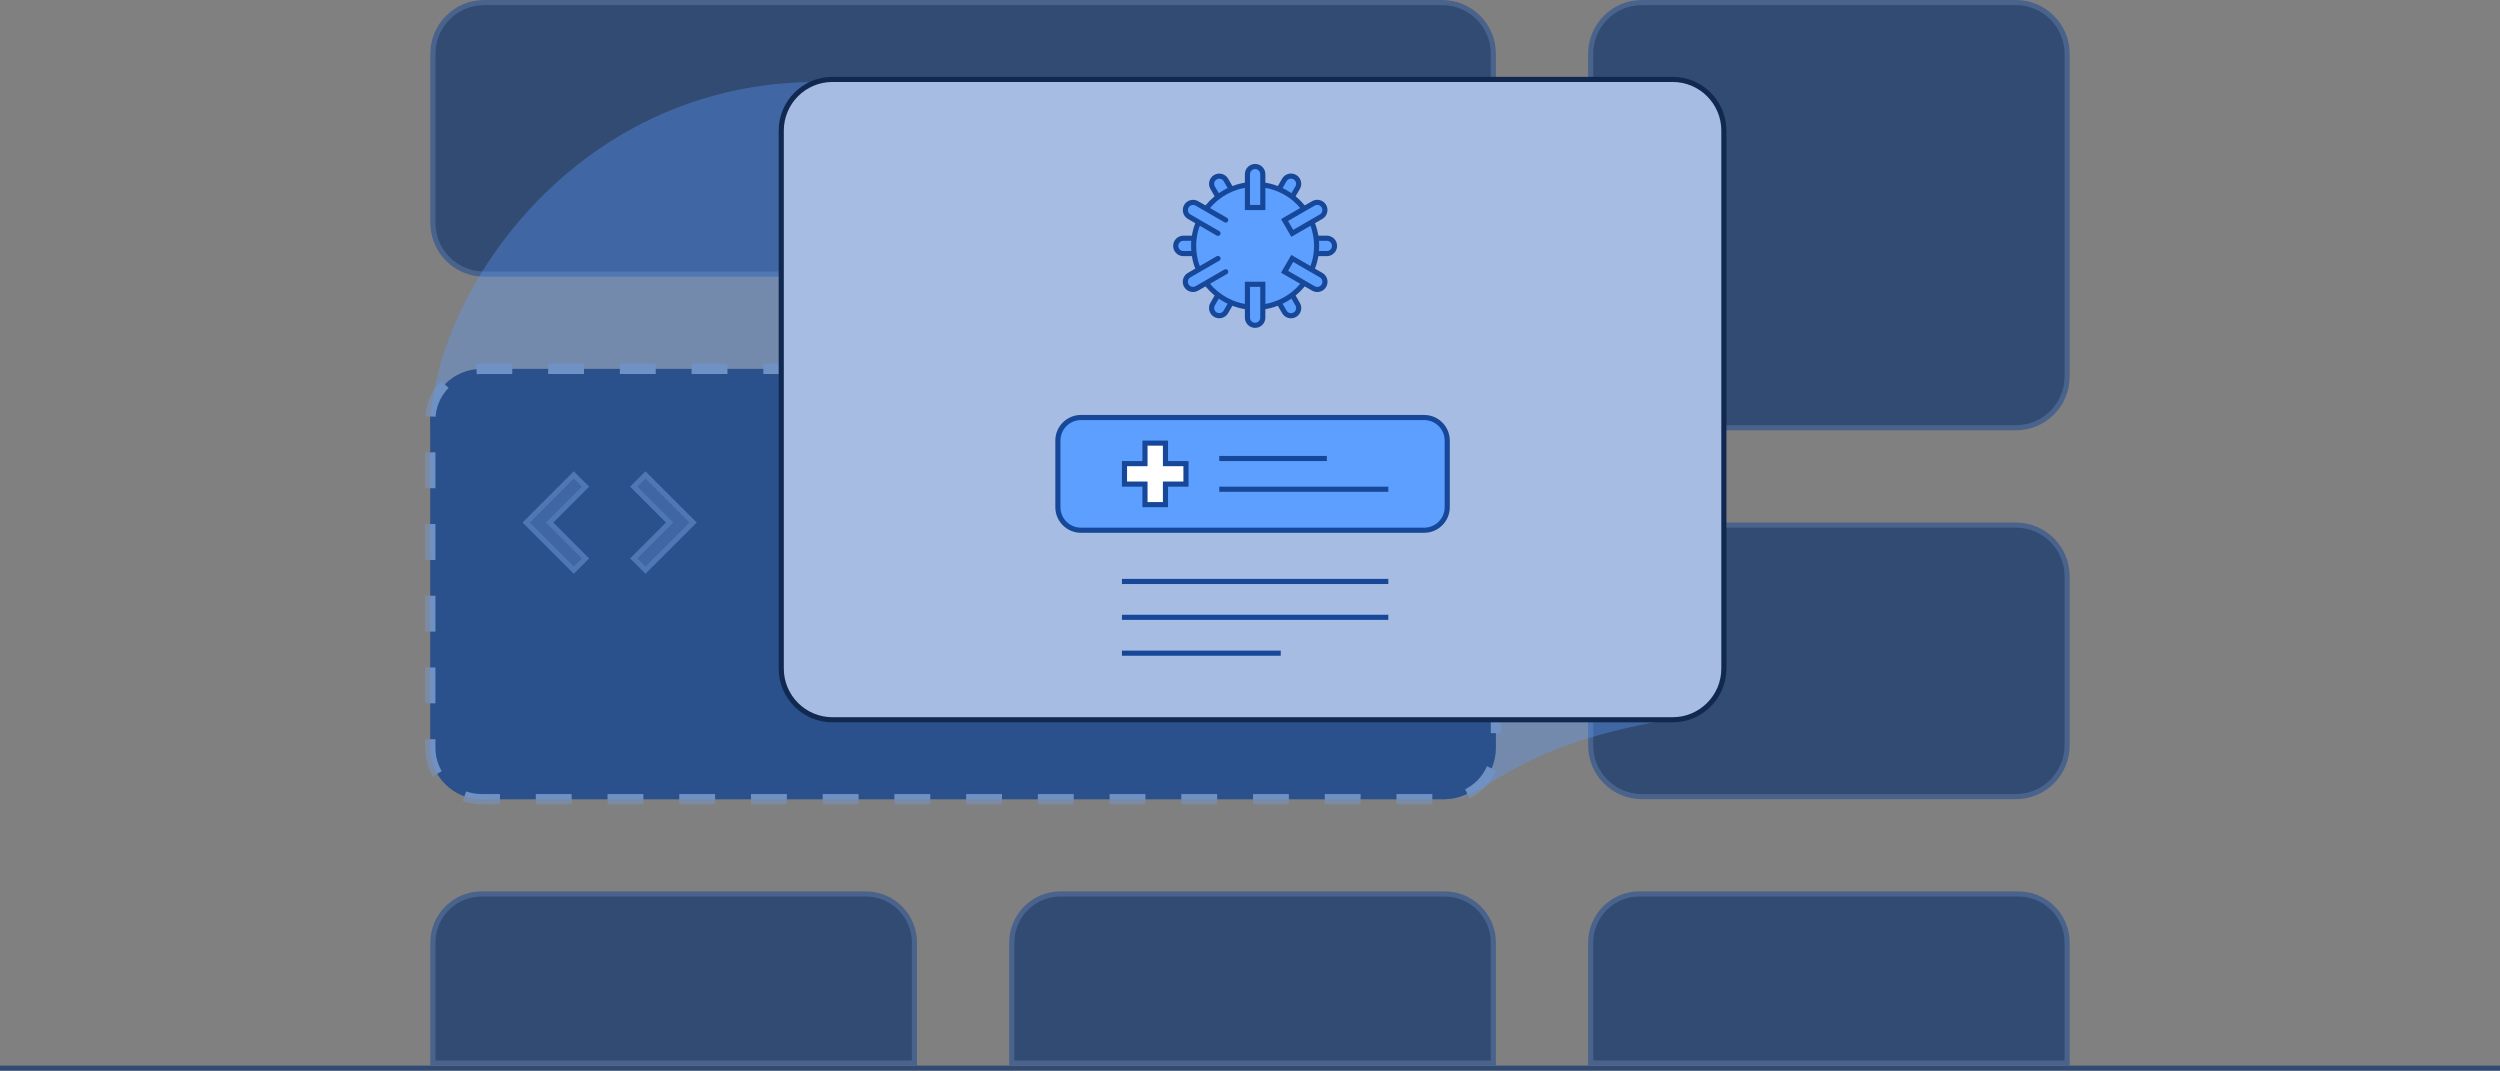 <svg width="488" height="209" viewBox="0 0 488 209" fill="none" xmlns="http://www.w3.org/2000/svg">
<rect x="0" y="0" width="488" height="209" fill="#808080" stroke="none"/>
<rect y="208" width="488" height="1" fill="#324B72"/>
<path d="M282 72H94C88.477 72 84 76.477 84 82V146C84 151.523 88.477 156 94 156H282C287.523 156 292 151.523 292 146V82C292 76.477 287.523 72 282 72Z" fill="#112950" stroke="#7B8BA5" stroke-width="2" stroke-dasharray="7 7"/>
<path d="M281.5 0.5H94.5C88.977 0.5 84.5 4.977 84.5 10.5V43.5C84.5 49.023 88.977 53.5 94.5 53.5H281.5C287.023 53.5 291.5 49.023 291.5 43.5V10.5C291.5 4.977 287.023 0.5 281.5 0.5Z" fill="#324B72" stroke="#49638C"/>
<path fill-rule="evenodd" clip-rule="evenodd" d="M112 92.707L102.707 102L112 111.293L114.293 109L107.293 102L114.293 95L112 92.707ZM126 92.707L135.293 102L126 111.293L123.707 109L130.707 102L123.707 95L126 92.707Z" fill="#324B72" stroke="#49638C"/>
<path d="M393.5 0.5H320.5C314.977 0.5 310.5 4.977 310.5 10.5V73.5C310.5 79.023 314.977 83.5 320.5 83.5H393.5C399.023 83.5 403.5 79.023 403.5 73.5V10.5C403.5 4.977 399.023 0.5 393.5 0.5Z" fill="#324B72" stroke="#49638C"/>
<path d="M393.5 102.5H320.5C314.977 102.5 310.5 106.977 310.5 112.5V145.5C310.5 151.023 314.977 155.5 320.5 155.5H393.5C399.023 155.5 403.5 151.023 403.5 145.5V112.5C403.5 106.977 399.023 102.5 393.5 102.5Z" fill="#324B72" stroke="#49638C"/>
<path opacity="0.344" fill-rule="evenodd" clip-rule="evenodd" d="M335 92C250 41.333 191.5 16 159.5 16C111.5 16 84 58.5 84 84V146C84 151.523 88.477 156 94 156H282.5C291.193 156 293.5 145.5 328.5 140C331.833 127 334 111 335 92Z" fill="#5C9FFF"/>
<path d="M326.5 15.5H162.5C156.977 15.5 152.5 19.977 152.5 25.5V130.5C152.5 136.023 156.977 140.5 162.5 140.5H326.5C332.023 140.5 336.5 136.023 336.5 130.5V25.5C336.5 19.977 332.023 15.5 326.5 15.5Z" fill="#A6BCE2" stroke="#112950"/>
<path fill-rule="evenodd" clip-rule="evenodd" d="M247.45 40.755L250.7 35.125C250.798 34.954 250.93 34.805 251.086 34.685C251.242 34.565 251.421 34.477 251.611 34.426C251.801 34.375 252 34.362 252.195 34.387C252.39 34.413 252.579 34.477 252.75 34.575C252.92 34.674 253.07 34.805 253.19 34.962C253.31 35.118 253.398 35.296 253.449 35.486C253.5 35.677 253.513 35.875 253.487 36.071C253.461 36.266 253.397 36.454 253.299 36.625L250.049 42.255L247.45 40.755ZM239.95 53.745L236.7 59.375C236.501 59.72 236.447 60.129 236.55 60.514C236.653 60.898 236.905 61.226 237.25 61.425C237.594 61.623 238.004 61.677 238.388 61.574C238.772 61.471 239.1 61.22 239.299 60.875L242.549 55.245L239.95 53.745ZM252.5 46.5H259C259.398 46.5 259.779 46.658 260.061 46.939C260.342 47.221 260.5 47.602 260.5 48C260.5 48.398 260.342 48.779 260.061 49.061C259.779 49.342 259.398 49.5 259 49.5H252.5V46.5ZM237.5 46.5H231C230.602 46.5 230.221 46.658 229.939 46.939C229.658 47.221 229.5 47.602 229.5 48C229.5 48.398 229.658 48.779 229.939 49.061C230.221 49.342 230.602 49.5 231 49.5H237.5" fill="#5C9FFF"/>
<path d="M237.5 46.5H231C230.602 46.5 230.221 46.658 229.939 46.939C229.658 47.221 229.5 47.602 229.5 48C229.5 48.398 229.658 48.779 229.939 49.061C230.221 49.342 230.602 49.5 231 49.5H237.5M247.45 40.755L250.7 35.125C250.798 34.954 250.93 34.805 251.086 34.685C251.242 34.565 251.421 34.477 251.611 34.426C251.801 34.375 252 34.362 252.195 34.387C252.39 34.413 252.579 34.477 252.75 34.575C252.92 34.674 253.07 34.805 253.19 34.962C253.31 35.118 253.398 35.296 253.449 35.486C253.5 35.677 253.513 35.875 253.487 36.071C253.461 36.266 253.397 36.454 253.299 36.625L250.049 42.255L247.45 40.755ZM239.95 53.745L236.7 59.375C236.501 59.72 236.447 60.129 236.55 60.514C236.653 60.898 236.905 61.226 237.25 61.425C237.594 61.623 238.004 61.677 238.388 61.574C238.772 61.471 239.1 61.22 239.299 60.875L242.549 55.245L239.95 53.745ZM252.5 46.5H259C259.398 46.5 259.779 46.658 260.061 46.939C260.342 47.221 260.5 47.602 260.5 48C260.5 48.398 260.342 48.779 260.061 49.061C259.779 49.342 259.398 49.5 259 49.5H252.5V46.5Z" stroke="#164798" stroke-linecap="round"/>
<path fill-rule="evenodd" clip-rule="evenodd" d="M250.049 53.745L253.299 59.375C253.399 59.546 253.464 59.734 253.491 59.931C253.518 60.127 253.506 60.326 253.455 60.517C253.405 60.708 253.317 60.888 253.197 61.045C253.076 61.202 252.926 61.334 252.755 61.433C252.584 61.532 252.394 61.596 252.198 61.621C252.002 61.647 251.803 61.633 251.612 61.581C251.421 61.529 251.242 61.44 251.086 61.319C250.93 61.198 250.799 61.047 250.701 60.875L247.451 55.245L250.049 53.745ZM242.549 40.755L239.299 35.125C239.099 34.783 238.771 34.535 238.388 34.434C238.005 34.332 237.598 34.387 237.255 34.585C236.912 34.783 236.661 35.108 236.557 35.491C236.454 35.873 236.505 36.281 236.701 36.625L239.951 42.255" fill="#5C9FFF"/>
<path d="M242.549 40.755L239.299 35.125C239.099 34.783 238.771 34.535 238.388 34.434C238.005 34.332 237.598 34.387 237.255 34.585C236.912 34.783 236.661 35.108 236.557 35.491C236.454 35.873 236.505 36.281 236.701 36.625L239.951 42.255M250.049 53.745L253.299 59.375C253.399 59.546 253.464 59.734 253.491 59.931C253.518 60.127 253.506 60.326 253.455 60.517C253.405 60.708 253.317 60.888 253.197 61.045C253.076 61.202 252.926 61.334 252.755 61.433C252.584 61.532 252.394 61.596 252.198 61.621C252.002 61.647 251.803 61.633 251.612 61.581C251.421 61.529 251.242 61.44 251.086 61.319C250.93 61.198 250.799 61.047 250.701 60.875L247.451 55.245L250.049 53.745Z" stroke="#164798" stroke-linecap="round"/>
<path d="M245 60C251.627 60 257 54.627 257 48C257 41.373 251.627 36 245 36C238.373 36 233 41.373 233 48C233 54.627 238.373 60 245 60Z" fill="#5C9FFF" stroke="#164798" stroke-linecap="round"/>
<path fill-rule="evenodd" clip-rule="evenodd" d="M243.5 40.5V34C243.5 33.602 243.658 33.221 243.939 32.939C244.221 32.658 244.602 32.5 245 32.5C245.398 32.5 245.779 32.658 246.061 32.939C246.342 33.221 246.5 33.602 246.5 34V40.5H243.5ZM243.5 55.5V62C243.5 62.398 243.658 62.779 243.939 63.061C244.221 63.342 244.602 63.5 245 63.5C245.398 63.5 245.779 63.342 246.061 63.061C246.342 62.779 246.5 62.398 246.5 62V55.5H243.5ZM250.745 42.95L256.375 39.7C256.546 39.602 256.734 39.538 256.929 39.512C257.125 39.486 257.323 39.499 257.514 39.55C257.704 39.601 257.882 39.689 258.039 39.809C258.195 39.929 258.326 40.079 258.425 40.249C258.523 40.42 258.587 40.608 258.613 40.804C258.638 40.999 258.625 41.198 258.574 41.388C258.523 41.578 258.435 41.757 258.315 41.913C258.195 42.069 258.046 42.2 257.875 42.299L252.245 45.549L250.745 42.95ZM237.755 50.45L232.125 53.7C231.78 53.899 231.529 54.227 231.426 54.611C231.323 54.995 231.377 55.405 231.576 55.749C231.774 56.094 232.102 56.346 232.486 56.449C232.871 56.552 233.28 56.498 233.625 56.299L239.255 53.049" fill="#5C9FFF"/>
<path d="M237.755 50.45L232.125 53.7C231.78 53.899 231.529 54.227 231.426 54.611C231.323 54.995 231.377 55.405 231.576 55.749C231.774 56.094 232.102 56.346 232.486 56.449C232.871 56.552 233.28 56.498 233.625 56.299L239.255 53.049M243.5 40.5V34C243.5 33.602 243.658 33.221 243.939 32.939C244.221 32.658 244.602 32.5 245 32.5C245.398 32.5 245.779 32.658 246.061 32.939C246.342 33.221 246.5 33.602 246.5 34V40.5H243.5ZM243.5 55.5V62C243.5 62.398 243.658 62.779 243.939 63.061C244.221 63.342 244.602 63.5 245 63.5C245.398 63.5 245.779 63.342 246.061 63.061C246.342 62.779 246.5 62.398 246.5 62V55.5H243.5ZM250.745 42.95L256.375 39.7C256.546 39.602 256.734 39.538 256.929 39.512C257.125 39.486 257.323 39.499 257.514 39.55C257.704 39.601 257.882 39.689 258.039 39.809C258.195 39.929 258.326 40.079 258.425 40.249C258.523 40.42 258.587 40.608 258.613 40.804C258.638 40.999 258.625 41.198 258.574 41.388C258.523 41.578 258.435 41.757 258.315 41.913C258.195 42.069 258.046 42.2 257.875 42.299L252.245 45.549L250.745 42.95Z" stroke="#164798" stroke-linecap="round"/>
<path fill-rule="evenodd" clip-rule="evenodd" d="M252.245 50.451L257.875 53.701C258.047 53.799 258.198 53.93 258.319 54.086C258.44 54.242 258.529 54.421 258.581 54.612C258.633 54.803 258.647 55.002 258.621 55.198C258.596 55.395 258.532 55.584 258.433 55.755C258.334 55.926 258.202 56.076 258.045 56.197C257.888 56.317 257.708 56.405 257.517 56.455C257.326 56.506 257.126 56.518 256.93 56.491C256.734 56.464 256.546 56.399 256.375 56.299L250.745 53.049L252.245 50.451ZM239.255 42.951L233.625 39.701C233.281 39.505 232.873 39.454 232.491 39.557C232.108 39.661 231.783 39.912 231.585 40.255C231.387 40.598 231.332 41.005 231.433 41.388C231.535 41.771 231.783 42.099 232.125 42.299L237.755 45.549" fill="#5C9FFF"/>
<path d="M239.255 42.951L233.625 39.701C233.281 39.505 232.873 39.454 232.491 39.557C232.108 39.661 231.783 39.912 231.585 40.255C231.387 40.598 231.332 41.005 231.433 41.388C231.535 41.771 231.783 42.099 232.125 42.299L237.755 45.549M252.245 50.451L257.875 53.701C258.047 53.799 258.198 53.93 258.319 54.086C258.44 54.242 258.529 54.421 258.581 54.612C258.633 54.803 258.647 55.002 258.621 55.198C258.596 55.395 258.532 55.584 258.433 55.755C258.334 55.926 258.202 56.076 258.045 56.197C257.888 56.317 257.708 56.405 257.517 56.455C257.326 56.506 257.126 56.518 256.93 56.491C256.734 56.464 256.546 56.399 256.375 56.299L250.745 53.049L252.245 50.451Z" stroke="#164798" stroke-linecap="round"/>
<path fill-rule="evenodd" clip-rule="evenodd" d="M278 81.5H211C210.409 81.499 209.824 81.615 209.277 81.841C208.731 82.068 208.235 82.4 207.818 82.818C207.4 83.235 207.068 83.731 206.841 84.278C206.615 84.824 206.499 85.409 206.5 86V99C206.5 100.243 207.004 101.368 207.818 102.182C208.235 102.6 208.731 102.932 209.277 103.159C209.824 103.385 210.409 103.501 211 103.5H278C278.591 103.501 279.176 103.385 279.723 103.159C280.269 102.932 280.765 102.6 281.182 102.182C281.6 101.765 281.932 101.269 282.159 100.723C282.385 100.176 282.501 99.591 282.5 99V86C282.501 85.409 282.385 84.824 282.159 84.278C281.932 83.731 281.6 83.235 281.182 82.818C280.765 82.4 280.269 82.068 279.723 81.841C279.176 81.615 278.591 81.499 278 81.5Z" fill="#5C9FFF" stroke="#164798" stroke-linecap="round"/>
<path fill-rule="evenodd" clip-rule="evenodd" d="M227.5 86.5H223.5V90.5H219.5V94.5H223.5V98.5H227.5V94.5H231.5V90.5H227.5V86.5Z" fill="white" stroke="#164798" stroke-linecap="round"/>
<path d="M219 127.5H250M219 113.5H271H219ZM238 95.5H271H238ZM238 89.5H259H238ZM219 120.5H271H219Z" stroke="#164798"/>
<path fill-rule="evenodd" clip-rule="evenodd" d="M169 174.5H94C92.752 174.498 91.516 174.743 90.363 175.221C89.21 175.698 88.163 176.399 87.282 177.282C86.399 178.163 85.698 179.21 85.221 180.363C84.743 181.516 84.498 182.752 84.5 184V207.5H178.5V184C178.502 182.752 178.257 181.516 177.779 180.363C177.302 179.21 176.601 178.163 175.718 177.282C174.837 176.399 173.79 175.698 172.637 175.221C171.484 174.743 170.248 174.498 169 174.5ZM282 174.5H207C205.752 174.498 204.516 174.743 203.363 175.221C202.21 175.698 201.163 176.399 200.282 177.282C199.399 178.163 198.698 179.21 198.221 180.363C197.743 181.516 197.498 182.752 197.5 184V207.5H291.5V184C291.502 182.752 291.257 181.516 290.779 180.363C290.302 179.21 289.601 178.163 288.718 177.282C287.837 176.399 286.79 175.698 285.637 175.221C284.484 174.743 283.248 174.498 282 174.5ZM394 174.5H320C318.752 174.498 317.516 174.743 316.363 175.221C315.21 175.698 314.163 176.399 313.282 177.282C312.399 178.163 311.698 179.21 311.221 180.363C310.743 181.516 310.498 182.752 310.5 184V207.5H403.5V184C403.502 182.752 403.257 181.516 402.779 180.363C402.302 179.21 401.601 178.163 400.718 177.282C399.837 176.399 398.79 175.698 397.637 175.221C396.484 174.743 395.248 174.498 394 174.5Z" fill="#324B72" stroke="#49638C"/>
</svg>
